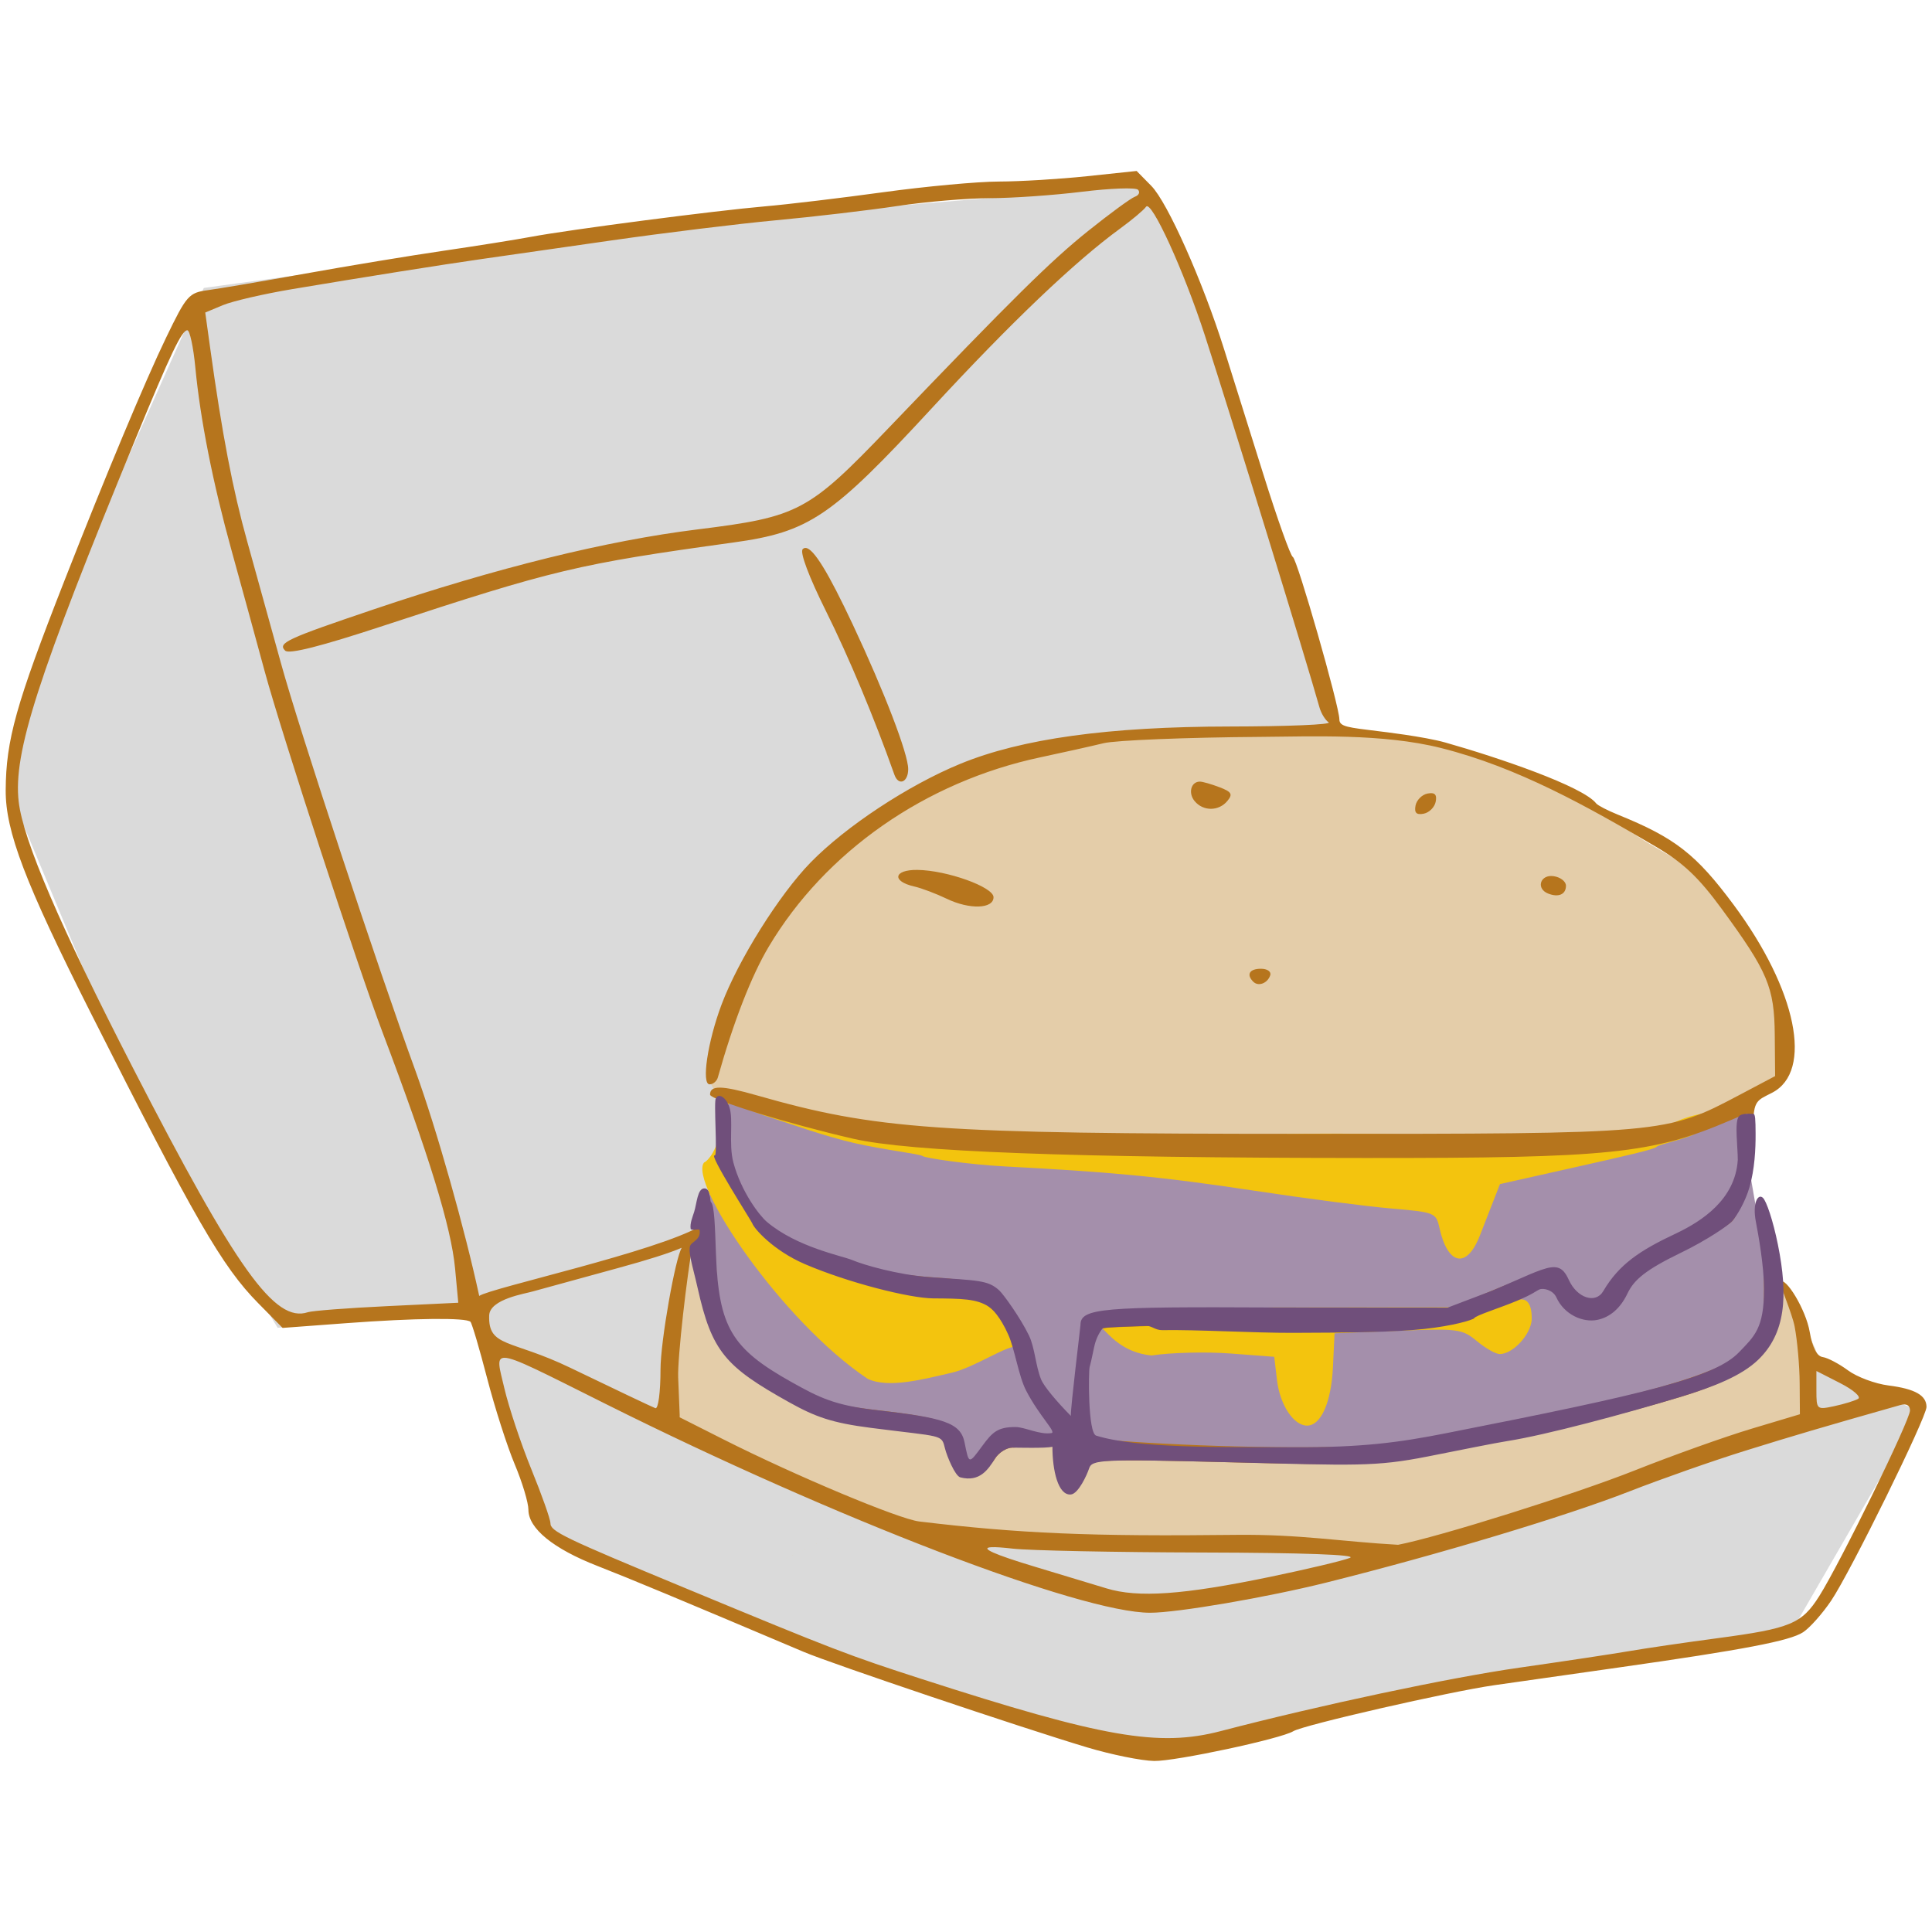 <?xml version="1.0" encoding="UTF-8" standalone="no"?>
<!-- Created with Inkscape (http://www.inkscape.org/) -->

<svg
   xmlns:dc="http://purl.org/dc/elements/1.1/"
   xmlns:cc="http://creativecommons.org/ns#"
   xmlns:rdf="http://www.w3.org/1999/02/22-rdf-syntax-ns#"
   xmlns:svg="http://www.w3.org/2000/svg"
   xmlns="http://www.w3.org/2000/svg"
   xmlns:sodipodi="http://sodipodi.sourceforge.net/DTD/sodipodi-0.dtd"
   xmlns:inkscape="http://www.inkscape.org/namespaces/inkscape"
   version="1.1"
   id="svg2"
   width="351"
   height="351"
   viewBox="0 0 351 351"
   sodipodi:docname="bugBurgaDelux.svg"
   inkscape:version="0.92.1 r15371">
  <defs
     id="defs6" />
  <sodipodi:namedview
     pagecolor="#ffffff"
     bordercolor="#666666"
     borderopacity="1"
     objecttolerance="10"
     gridtolerance="10"
     guidetolerance="10"
     inkscape:pageopacity="0"
     inkscape:pageshadow="2"
     inkscape:window-width="1920"
     inkscape:window-height="1056"
     id="namedview4"
     showgrid="false"
     inkscape:pagecheckerboard="true"
     inkscape:zoom="5.3789174"
     inkscape:cx="261.02483"
     inkscape:cy="81.664337"
     inkscape:window-x="0"
     inkscape:window-y="24"
     inkscape:window-maximized="1"
     inkscape:current-layer="svg2"
     inkscape:snap-to-guides="false"
     inkscape:snap-grids="false" />
  <path
     style="opacity:1;vector-effect:none;fill:#a48fab;fill-opacity:1;stroke:none;stroke-width:0.813;stroke-linecap:butt;stroke-linejoin:miter;stroke-miterlimit:4;stroke-dasharray:none;stroke-dashoffset:0;stroke-opacity:1"
     d="m 322.406,238.844 c -1.047,0.703 -5.772,7.566 -9.798,9.86 -17.828,10.159 -28.64,15.423 -59.684,15.07 -43.686,-0.496 -90.683,12.397 -117.763,-16.552 -10.782,-11.526 -8.406,-42.48 -3.452,-47.222 4.954,-4.742 171.603,0.033 184.219,1.611"
     id="path4616"
     inkscape:connector-curvature="0"
     sodipodi:nodetypes="casasc" />
  <path
     inkscape:connector-curvature="0"
     id="path4519-6"
     d="m 327.396,258.554 c -9.646,8.615 -42.554,19.164 -76.01,23.325 -30.357,3.776 -60.609,1.851 -84.813,-3.265 C 151.25,275.375 123.037,266.36 123.5,257.5 c -1.129,-7.104 -14.331,-16.42 1.534,-30.636 8.147,-7.3 3.15,12.766 7.623,17.131 9.85,9.609 25.281,13.547 39.382,16.641 2.191,0.481 1.523,5.302 3.74,5.657 2.376,0.38 4.522,-5.053 6.952,-4.955 13.611,0.545 28.15,2.906 41.15,2.516 22.781,-0.683 44.38,0.457 66.499,-6.749 9.195,-2.996 19.132,-4.606 28.242,-12.889 2.431,-2.21 2.503,-9.246 4.95,-11.925 5.421,12.226 12.039,18.927 3.825,26.263 z"
     style="fill:#e4cda9"
     sodipodi:nodetypes="ssscsssssssscs" />
  <path
     style="opacity:1;vector-effect:none;fill:#dadada;fill-opacity:1;stroke:none;stroke-width:0.813;stroke-linecap:butt;stroke-linejoin:miter;stroke-miterlimit:4;stroke-dasharray:none;stroke-dashoffset:0;stroke-opacity:1"
     d="m 37.026,52.308 84.336,-11.504 86.059,-7.114 14.021,27.371 21.003,70.529 c 0,0 -56.793,2.393 -79.031,13.484 -16.644,8.301 -36.114,31.083 -33.072,63.557 0.482,5.141 -3.799,15.381 -3.799,15.381 l -3.103,14.526 -2.848,19.048 54.28,23.342 80.385,1.437 73.252,-23.873 1.492,-9.412 18.682,7.201 -18.069,31.232 -4.786,8.272 L 206.451,317.807 153.201,301.036 99.35,278.606 84.943,238.485 50.438,241.225 24.313,198.017 1.855,144.068 5.897,123.901 15.171,101.199 Z"
     id="rect4521"
     inkscape:connector-curvature="0"
     sodipodi:nodetypes="cccccsscccccccccccccccccccc" />
  <path
     inkscape:connector-curvature="0"
     id="path4519"
     d="m 321.114,198.412 c -19.088,15.624 -93.028,18.73 -143.905,7.976 -15.323,-3.239 -48.674,-1.871 -48.211,-10.731 -1.129,-7.104 8.283,-27.919 24.148,-42.134 8.147,-7.3 18.311,-11.762 26.215,-15.032 18.783,-7.771 44.203,-5.705 62.407,-5.796 18.349,-0.092 39.063,6.332 53.566,17.705 5.004,3.924 11.212,5.846 16.796,12.022 10.367,11.465 18.121,28.512 8.985,35.99 z"
     style="fill:#e4cda9"
     sodipodi:nodetypes="sscssssss" />
  <path
     inkscape:connector-curvature="0"
     id="path4515"
     d="m 127.919,211.194 c 0.624,-0.208 2.724,-2.525 2.724,-6.192 -0.087,-2.479 0.831,-3.854 1.012,-4.982 0.468,-2.907 1.244,-1.793 5.898,-0.478 13.862,3.964 24.467,7.112 47.066,8.314 12.639,0.672 34.623,-1.613 51.948,-1.863 19.127,-0.276 40.249,1.154 57.386,0.4 11.115,-0.489 7.643,-3.512 19.236,-4.611 6.129,-1.893 6.828,8.56 0.151,16.584 -2.785,3.347 -7.385,6.102 -12.014,10.011 -3.556,3.002 -6.805,7.438 -11.232,8.752 -2.668,0.791 -5.804,-5.538 -8.564,-4.916 l -4.311,3.133 c -5.578,4.051 1.23,-3.223 1.059,4.438 -0.225,2.772 -3.446,6.218 -5.813,6.218 -0.722,0 -2.585,-1.055 -4.139,-2.344 -2.689,-2.23 -3.39,-2.322 -14.347,-1.883 l -11.52,0.461 -0.293,6.133 C 241.859,254.778 239.993,259 237.467,259 235.019,259 232.532,255.24 232,250.733 l -0.5,-4.233 -8,-0.604 c -4.4,-0.332 -10.837,-0.169 -14.305,0.362 -10.723,-1.059 -9.76,-13.58 -12.081,2.439 -0.527,3.762 -0.214,9.325 -4.031,10.38 -1.412,0.391 -5.612,-14.534 -8.179,-14.424 -1.701,-0.46 -7.83,3.792 -12.035,4.749 -4.965,1.13 -11.417,2.907 -15.238,1.094 -15.691,-10.489 -32.599,-35.765 -29.713,-39.302 z M 231.244,237.542 263.5,237.5 l 10.244,-2.83 c 2.657,1.274 4.666,-1.865 7.505,-0.91 3.305,1.112 5.55,4.257 8.816,3.291 4.173,-1.234 6.968,-6.989 10.822,-9.357 4.504,-2.767 10.467,-4.114 13.483,-7.772 4.04,-4.899 3.876,-11.388 3.546,-14.782 -0.382,-3.923 -1.805,-4.083 -10.411,1.076 -2.748,1.079 -6.284,1.749 -6.561,2.156 -0.277,0.406 -5.783,1.666 -14.891,3.71 l -13.544,3.039 -3.636,9.318 c -2.471,6.333 -5.908,5.225 -7.343,-1.306 -0.619,-2.816 -0.826,-2.9 -8.831,-3.584 -4.509,-0.385 -15.623,-1.829 -24.698,-3.209 -17.763,-2.701 -27.298,-3.473 -45.468,-4.429 -6.325,-0.333 -14.367,-1.488 -14.917,-1.884 -0.55,-0.397 -6.813,-1.088 -12.313,-2.34 -5.5,-1.252 -12.356,-3.737 -15.477,-4.719 -3.121,-0.982 -7.117,-2.776 -7.433,-2.459 -0.317,0.317 -0.313,3.754 -0.313,6.435 0,5.746 3.221,12.711 7.532,16.339 5.541,4.662 22.015,9.638 31.467,9.638 3.149,0 6.935,0.632 8.333,1.164 2.968,1.128 2.163,9.139 3.701,6.148 0.804,-1.563 7.15,17.353 11.537,17.798 2.276,0.23 2.836,-17.86 4.34,-18.078 12.283,-1.782 25.971,-2.4 32.254,-2.41 z m -2.459,4.657 c -152.523,72.534 -76.262,36.267 0,0 z"
     style="fill:#f3c40e"
     sodipodi:nodetypes="ccscsascssscccscscsssccccscaccccccssssscscsssssscccsssccsscccc" />
  <path
     style="fill:#b6751d"
     d="m 206.5,31.061 -9,0.951 c -4.95,0.524 -12.162,0.961 -16.027,0.971 -3.865,0.01 -13.315,0.881 -21,1.938 -7.685,1.056 -17.348,2.212 -21.473,2.566 -9.028,0.777 -35.532,4.228 -42.5,5.535 -2.75,0.516 -9.95,1.663 -16,2.549 -6.05,0.886 -17.3,2.744 -25,4.129 -7.7,1.385 -15.662,2.74 -17.693,3.01 -3.502,0.466 -3.898,0.913 -7.633,8.641 C 26.397,69.164 19.204,86.355 11.703,105.5 2.888,127.998 1.089,134.414 1.035,143.557 0.991,151.039 4.57,160.415 16.471,184 c 18.941,37.536 23.889,46.113 30.428,52.746 l 4.441,4.504 11.58,-0.861 c 12.415,-0.925 21.775,-1.026 22.557,-0.244 0.265,0.265 1.623,4.867 3.016,10.227 1.393,5.36 3.651,12.407 5.02,15.658 C 94.88,269.281 96,272.995 96,274.283 c 0,3.401 4.509,7.08 12.5,10.199 5.996,2.341 14.929,6.062 37.5,15.621 5.138,2.176 39.514,13.761 51.5,17.355 4.4,1.319 9.883,2.43 12.186,2.469 3.884,0.066 23.057,-4.033 25.275,-5.404 1.804,-1.115 28.43,-7.209 36.539,-8.363 4.4,-0.626 14.525,-2.068 22.5,-3.203 22.829,-3.249 31.182,-4.846 33.578,-6.416 1.224,-0.802 3.523,-3.389 5.111,-5.75 C 336.192,285.585 350,257.525 350,255.611 c 0,-2.108 -2.089,-3.29 -6.904,-3.902 -2.422,-0.308 -5.728,-1.541 -7.348,-2.738 -1.62,-1.198 -3.684,-2.286 -4.586,-2.418 -1.089,-0.16 -1.887,-1.695 -2.379,-4.574 -0.695,-4.07 -4.395,-10.096 -5.364,-9.119 -0.236,0.238 2.146,5.666 2.624,8.141 0.478,2.475 0.89,7.074 0.914,10.219 l 0.043,5.717 -8.75,2.619 c -4.812,1.441 -14.375,4.854 -21.25,7.584 -10.895,4.327 -35.643,12.105 -43,13.514 -10.147,-0.563 -17.883,-1.933 -29.398,-1.805 -26.505,0.306 -39.313,-0.235 -57.602,-2.43 -3.727,-0.447 -22.48,-8.307 -35.5,-14.879 l -8,-4.039 -0.293,-7.234 c -0.144,-3.542 1.623,-18.875 2.609,-23.9 4.121,-2.358 0.47,4.287 1.113,7.207 2.592,11.583 4.788,14.382 16.375,20.85 4.843,2.704 8.159,3.712 15.195,4.617 13.208,1.7 13.219,1.702 13.891,4.379 0.336,1.34 1.397,2.641 2.359,2.893 3.528,0.922 4.795,0.646 6.018,-1.311 0.687,-1.1 2.108,-2 3.158,-2 1.05,0 2.622,-0.274 3.492,-0.607 2.904,-1.114 1.627,-2.393 -2.389,-2.393 -3.24,0 -4.372,0.545 -6.158,2.961 -2.516,3.403 -3.381,3.238 -4.188,-0.797 -0.723,-3.617 -3.263,-4.598 -15.48,-5.986 -7.571,-0.861 -10.447,-1.703 -15.5,-4.531 -10.918,-6.113 -13.827,-11.111 -14.348,-24.646 -0.019,-1.026 -0.147,-5.394 -2.037,-4.285 -8.03,4.712 -38.186,11.271 -40.255,12.725 C 84.499,223.537 79.378,205.286 75.465,194.5 68.688,175.969 54.375,132.593 51.047,120.5 49.23,113.9 46.472,103.947 44.916,98.381 42.29,88.988 40.344,78.822 38.17,63.139 l -0.881,-6.361 3.197,-1.336 C 42.245,54.707 47.917,53.395 53.092,52.527 66.237,50.324 80.422,48.071 87.5,47.062 c 3.3,-0.47 13.875,-1.987 23.5,-3.369 9.625,-1.382 23.125,-3.036 30,-3.676 6.875,-0.639 16.775,-1.802 22,-2.584 5.225,-0.782 12.789,-1.425 16.809,-1.428 4.02,-0.003 11.56,-0.527 16.756,-1.166 5.196,-0.639 9.782,-0.802 10.191,-0.363 0.409,0.439 0.151,1.008 -0.574,1.266 -0.725,0.258 -4.55,3.059 -8.5,6.225 -6.812,5.458 -13.545,12.109 -36.275,35.826 -14.55,15.181 -16.309,16.114 -34.734,18.396 C 110.236,98.226 90.237,103.161 68,110.67 c -15.979,5.396 -17.587,6.143 -16.195,7.535 0.693,0.693 6.416,-0.755 17.857,-4.52 30.987,-10.195 35.316,-11.225 63.516,-15.117 13.854,-1.912 17.813,-4.588 36.141,-24.438 14.327,-15.516 25.939,-26.594 34.182,-32.607 2.2,-1.605 4.317,-3.385 4.705,-3.957 0.938,-1.383 6.895,11.654 10.721,23.465 4.812,14.855 18.531,59.386 20.785,67.469 0.307,1.1 1.06,2.33 1.674,2.734 0.613,0.404 -7.435,0.744 -17.885,0.756 -22.12,0.024 -37.894,2.203 -49.027,6.775 -9.438,3.876 -20.784,11.351 -27.191,17.914 -5.703,5.841 -13.162,17.745 -16.205,25.859 C 128.556,189.259 127.401,197 128.918,197 c 0.63,0 1.303,-0.562 1.496,-1.25 2.834,-10.077 6.099,-18.468 9.232,-23.732 10.304,-17.309 28.484,-29.99 49.361,-34.43 4.121,-0.876 9.292,-2.031 11.492,-2.566 2.2,-0.535 15.025,-1.053 28.5,-1.148 9.196,-0.065 22.182,-0.646 32.809,2.025 13.91,3.496 26.482,10.545 39.096,17.971 4.899,2.884 7.686,5.517 11.854,11.201 8.416,11.478 9.598,14.279 9.676,22.93 l 0.066,7.5 -6.475,3.424 c -13.359,7.064 -13.52,7.077 -79.457,7.068 -66.241,-0.009 -77.4,-0.795 -99.016,-6.977 C 131.092,197.168 129,197.133 129,198.871 c 0,0.912 14.33,5.327 26,8.01 10.273,2.362 39.651,3.467 93,3.5 44.435,0.028 52.172,-0.767 66.305,-6.822 3.716,-1.592 3.78,-1.585 2.75,0.34 -0.58,1.084 -1.055,3.859 -1.055,6.168 0,6.672 -3.054,10.511 -11.508,14.469 -6.607,3.094 -10.177,6.099 -13.029,10.967 -1.379,2.354 -4.796,1.256 -6.289,-2.021 -1.537,-3.374 -4.06,-3.187 -14.211,1.055 L 262.5,238.072 231.254,237.91 C 200.2,237.75 197,238.051 197,241.123 c 0,1.013 2.36,1.185 3.305,0.24 0.351,-0.351 15.515,-0.688 33.701,-0.75 20.769,-0.071 33.331,-0.485 33.779,-1.113 0.393,-0.55 3.19,-2.046 6.215,-3.324 3.025,-1.278 6.052,-2.56 6.727,-2.848 0.675,-0.288 1.738,0.595 2.361,1.963 2.607,5.721 9.285,5.341 12.162,-0.691 1.191,-2.497 3.379,-4.101 9.896,-7.258 4.602,-2.229 8.931,-4.73 9.617,-5.557 2.05,-2.47 3.748,-11.577 3.76,-17.16 0.01,-4.771 0.733,-4.706 3.432,-6.101 7.506,-3.881 4.483,-18.674 -6.973,-34.117 -6.835,-9.214 -10.658,-12.193 -21.035,-16.396 -1.896,-0.768 -3.672,-1.685 -3.947,-2.039 -2.435,-3.133 -17.902,-8.377 -27.369,-11.06 -3.937,-1.116 -11.852,-2.025 -12.103,-2.057 -5.585,-0.697 -7.194,-0.805 -7.194,-2.155 0,-2.389 -7.68,-29.189 -8.457,-29.512 -0.413,-0.172 -2.821,-6.922 -5.35,-15 C 226.998,78.109 223.794,67.9 222.408,63.5 218.503,51.107 212.126,36.783 209.174,33.779 Z M 34.035,60 c 0.444,0 1.096,3.038 1.451,6.75 0.905,9.468 3.183,20.983 6.58,33.25 1.599,5.775 4.313,15.675 6.031,22 3.065,11.281 16.888,53.627 21.375,65.482 8.491,22.434 12.509,35.509 13.205,42.967 l 0.582,6.229 -12.939,0.619 c -7.116,0.34 -13.587,0.836 -14.379,1.1 C 49.949,240.39 43.041,230.747 24.143,194 10.927,168.304 4.208,152.644 3.396,145.65 2.369,136.795 6.812,123.012 24.721,79.5 30.995,64.256 33.028,60 34.035,60 Z M 146.381,99.549 c -0.206,-0.015 -0.387,0.057 -0.545,0.215 -0.557,0.557 1.107,4.991 4.232,11.277 4.166,8.381 8.769,19.386 12.426,29.709 0.746,2.106 2.506,1.387 2.506,-1.023 0,-2.753 -4.321,-14.026 -10.053,-26.227 -4.452,-9.476 -7.124,-13.85 -8.566,-13.951 z M 217.994,142 c -1.617,0 -2.177,2.073 -0.957,3.543 1.557,1.877 4.38,1.863 5.949,-0.027 1.021,-1.231 0.775,-1.657 -1.443,-2.5 C 220.072,142.456 218.476,142 217.994,142 Z m 42.139,2.105 c -0.099,-0.008 -0.208,-0.007 -0.328,0.002 -0.137,0.011 -0.288,0.031 -0.453,0.062 -1.006,0.194 -1.988,1.176 -2.182,2.182 -0.254,1.321 0.157,1.733 1.479,1.479 1.006,-0.194 1.988,-1.176 2.182,-2.182 0.195,-1.011 -0.002,-1.489 -0.697,-1.543 z m -93.467,13.938 c -4.308,-0.049 -4.719,2.066 -0.584,3.006 1.33,0.302 3.993,1.308 5.918,2.234 4.151,1.998 8.5,1.852 8.5,-0.283 0,-1.853 -8.493,-4.896 -13.834,-4.957 z m 115.148,1.105 c -2.082,0.005 -2.675,2.341 -0.564,3.186 1.891,0.757 3.25,0.163 3.25,-1.418 0,-0.779 -1.012,-1.561 -2.25,-1.736 -0.152,-0.021 -0.297,-0.032 -0.436,-0.031 z M 229.084,176 c -2.077,0 -2.701,1.049 -1.396,2.354 0.926,0.926 2.597,0.295 3.084,-1.166 0.221,-0.663 -0.524,-1.188 -1.688,-1.188 z m 90.314,42.293 c -0.364,0.041 -0.283,1.143 0.209,3.707 0.475,2.475 0.871,7.958 0.879,12.186 0.013,7.162 -0.188,7.897 -2.943,10.771 -4.39,4.579 -18.83,8.721 -55.641,15.959 -8.249,1.622 -14.234,2.069 -27,2.02 -17.852,-0.07 -38.371,-1.28 -41.152,-2.428 -1.518,-0.626 -1.75,-0.112 -1.75,3.873 0,4.292 0.166,4.584 2.502,4.391 1.39,-0.115 2.753,-0.998 3.066,-1.984 0.528,-1.662 2.177,-1.733 25.748,-1.129 23.016,0.59 26.088,0.467 35.684,-1.428 5.775,-1.14 12.3,-2.354 14.5,-2.697 6.999,-1.092 21.678,-4.664 31.766,-7.73 16.397,-4.984 20.471,-11.116 17.416,-26.213 -0.88,-4.35 -2.127,-8.4 -2.77,-9 -0.222,-0.207 -0.392,-0.311 -0.514,-0.297 z m -195.529,8.395 C 122.737,228.304 120,243.648 120,248.807 c 0,4.125 -0.411,7.214 -0.934,7.027 -0.513,-0.183 -7.461,-3.484 -15.441,-7.334 -10.813,-5.217 -14.955,-3.663 -14.752,-9.51 0.104,-3.015 6.686,-3.977 7.928,-4.367 0.934,-0.264 7.938,-2.187 15.564,-4.271 5.346,-1.462 9.111,-2.649 11.504,-3.664 z m 25.625,1.381 c -1.089,-0.068 -1.532,0.321 -1.25,1.166 0.731,2.193 13.747,5.661 21.449,5.715 6.141,0.043 7.605,0.406 10,2.48 3.806,3.297 5.681,1.492 2.135,-2.055 -2.332,-2.332 -3.661,-2.676 -12.963,-3.357 -5.701,-0.418 -12.109,-1.493 -14.238,-2.389 -2.308,-0.971 -4.043,-1.493 -5.133,-1.561 z m -57.779,18.609 c 1.889,0.046 6.864,2.661 18.268,8.359 C 151.823,275.946 196.286,293 208.957,293 c 4.94,0 21.218,-2.791 32.043,-5.494 20.382,-5.09 43.478,-12.037 55,-16.543 5.775,-2.258 15.225,-5.578 21,-7.377 8.896,-2.771 14.115,-4.309 28.25,-8.322 1.109,-0.315 1.75,0.053 1.75,1.002 0,1.753 -12.672,27.671 -16.473,33.691 -3.193,5.057 -5.232,5.901 -18.527,7.67 -5.775,0.768 -12.975,1.822 -16,2.342 -3.025,0.519 -12.025,1.875 -20,3.014 -12.663,1.808 -36.121,6.79 -54.234,11.52 -11.248,2.937 -21.356,1.177 -54.266,-9.449 -13.368,-4.316 -15.736,-5.226 -43,-16.527 -22.118,-9.168 -24.5,-10.315 -24.5,-11.797 0,-0.714 -1.556,-5.113 -3.457,-9.775 -1.901,-4.662 -4.114,-11.304 -4.92,-14.758 -0.84,-3.601 -1.575,-5.559 0.092,-5.518 z M 330,249.078 l 4.33,2.211 c 2.382,1.216 3.844,2.496 3.25,2.846 -0.594,0.349 -2.543,0.948 -4.33,1.33 -3.185,0.68 -3.25,0.624 -3.25,-2.846 z m -149.871,32.012 c 0.742,-0.037 2.031,0.051 3.871,0.262 3.025,0.347 18.55,0.664 34.5,0.703 18.415,0.046 28.175,0.403 26.742,0.979 -1.241,0.499 -7.766,2.051 -14.5,3.447 -15.762,3.269 -23.998,3.846 -29.742,2.084 -2.475,-0.759 -8.244,-2.504 -12.82,-3.877 -7.57,-2.271 -10.276,-3.488 -8.051,-3.598 z"
     id="path4509"
     inkscape:connector-curvature="0"
     sodipodi:nodetypes="cccsssssssssscccccssssscccsccscccccccccscccccccccscccscscscscsccsscccsssssssccssssssssscsccccsssccsscacscccscssssssssccccscssscccssccsccacscssccsssssccccssssccscsccscccssccccccscssscssccsscsccssscssscssccccccscsscacccsscccccssssccscccscssscscccscscccccccccccc" />
  <path
     style="fill:#704f7b"
     d="m 130.065,199.537 c -0.45,0.361 0.341,10.576 -0.213,10.381 -1.255,-0.44 6.686,11.932 6.824,12.348 0.304,0.913 3.791,4.919 9.547,7.393 7.837,3.368 18.992,6.193 23.324,6.228 5.242,0.043 7.901,0.056 10.147,1.544 0.526,0.349 2.021,1.733 3.495,5.068 1.2,2.713 1.856,7.484 3.236,10.148 2.417,4.664 5.541,7.555 4.605,7.711 -2.126,0.355 -4.847,-1.102 -6.561,-1.102 -3.24,0 -4.184,0.963 -5.971,3.379 -2.516,3.403 -2.451,3.47 -3.258,-0.564 -0.723,-3.617 -3.821,-4.504 -16.039,-5.893 -7.571,-0.861 -10.354,-2.261 -15.406,-5.09 -10.908,-6.107 -13.232,-9.964 -13.727,-23.402 -0.173,-4.702 -0.264,-8.709 -0.912,-9.312 -0.219,-0.204 0.016,-2.503 -1.219,-2.469 -1.234,0.034 -1.334,2.703 -1.83,4.283 -0.3,0.953 -0.764,2.02 -0.639,2.996 0.067,0.521 1.57,-0.041 1.625,0.293 0.243,1.483 -0.943,1.971 -1.512,2.539 -0.834,0.834 0.225,3.795 1.16,7.975 2.592,11.583 5.021,14.29 16.607,20.758 4.843,2.704 7.833,3.757 14.869,4.662 13.208,1.7 12.801,1.098 13.473,3.775 0.336,1.34 1.815,4.965 2.777,5.217 3.528,0.922 5.075,-1.445 6.297,-3.402 0.687,-1.1 2.108,-2 3.158,-2 1.006,0 5.984,0.141 7.279,-0.152 -0.002,4.262 1.015,8.859 3.343,8.666 1.39,-0.115 2.986,-3.693 3.299,-4.68 0.528,-1.662 1.898,-1.78 25.469,-1.176 23.016,0.59 26.506,0.838 36.102,-1.056 5.775,-1.14 12.207,-2.447 14.407,-2.79 6.999,-1.092 21.352,-4.943 31.44,-8.009 6.189,-1.881 11.133,-3.858 14.148,-6.751 4.973,-4.771 5.496,-11.551 3.594,-20.95 -0.88,-4.35 -2.08,-7.889 -2.723,-8.489 -0.888,-0.829 -1.937,0.921 -1.281,4.34 0.475,2.475 1.475,8.005 1.483,12.232 0.013,7.162 -1.768,8.594 -4.524,11.469 -4.39,4.579 -16.553,7.513 -53.363,14.751 -8.249,1.622 -14.931,2.581 -27.697,2.531 -13.176,-0.051 -28.179,0.232 -35.749,-2.116 -1.517,-0.47 -1.398,-11.738 -1.188,-12.455 0.404,-1.38 0.73,-3.537 1.074,-4.59 0.451,-1.379 1.122,-2.268 1.266,-2.412 0.192,-0.192 2.393,-0.321 8.01,-0.474 0.929,-0.025 1.609,0.788 2.833,0.766 6.178,-0.111 16.808,0.515 23.695,0.492 10.646,-0.036 18.219,-0.101 23.811,-0.693 5.318,-0.563 8.913,-1.648 9.131,-1.954 0.393,-0.55 4.817,-1.906 7.842,-3.185 3.025,-1.278 3.403,-1.769 4.077,-2.058 0.675,-0.288 2.435,0.083 3.058,1.452 1.423,3.123 4.808,4.629 7.465,4.075 2.21,-0.461 4.135,-2.027 5.441,-4.766 1.191,-2.497 3.239,-4.287 9.757,-7.444 4.602,-2.229 8.652,-4.962 9.338,-5.789 0.874,-1.053 2.316,-3.456 3.078,-6.08 0.951,-3.272 1.128,-6.965 1.115,-9.705 -0.012,-2.608 -0.058,-3.659 -0.424,-3.641 -0.219,0.011 -2.116,-0.203 -2.626,0.472 -0.808,1.068 -0.186,5.431 -0.186,7.874 -0.439,7.246 -6.601,11.184 -11.182,13.365 -6.607,3.094 -10.409,5.634 -13.262,10.502 -1.379,2.354 -4.749,1.256 -6.243,-2.021 -0.716,-1.571 -1.476,-2.54 -3.259,-2.301 -2.045,0.274 -5.39,2.02 -10.813,4.286 l -7.952,3.026 -31.618,-0.023 c -31.054,-0.16 -35.09,0.094 -35.09,3.166 0,0.326 -1.781,14.705 -1.752,16.532 -2.485,-2.532 -4.887,-5.334 -5.418,-6.664 -0.994,-2.491 -1.117,-5.743 -2.199,-7.971 -1.535,-3.161 -4.563,-7.388 -5.37,-8.146 -2.071,-1.946 -3.988,-1.8 -12.751,-2.441 -5.672,-0.416 -11.823,-2.186 -13.953,-3.082 -1.874,-0.788 -10.066,-2.321 -15.557,-6.973 -1.298,-1.1 -4.632,-5.423 -6.059,-10.756 -0.907,-3.392 0.054,-7.819 -0.73,-10.068 -0.549,-1.731 -1.938,-2.62 -2.449,-1.598 z"
     id="path4507"
     inkscape:connector-curvature="0"
     sodipodi:nodetypes="ccsscccscscscsccccccsccscccscccssccsccccsscscccssssssccscscscccccscscccsccccscsccc" />
</svg>
